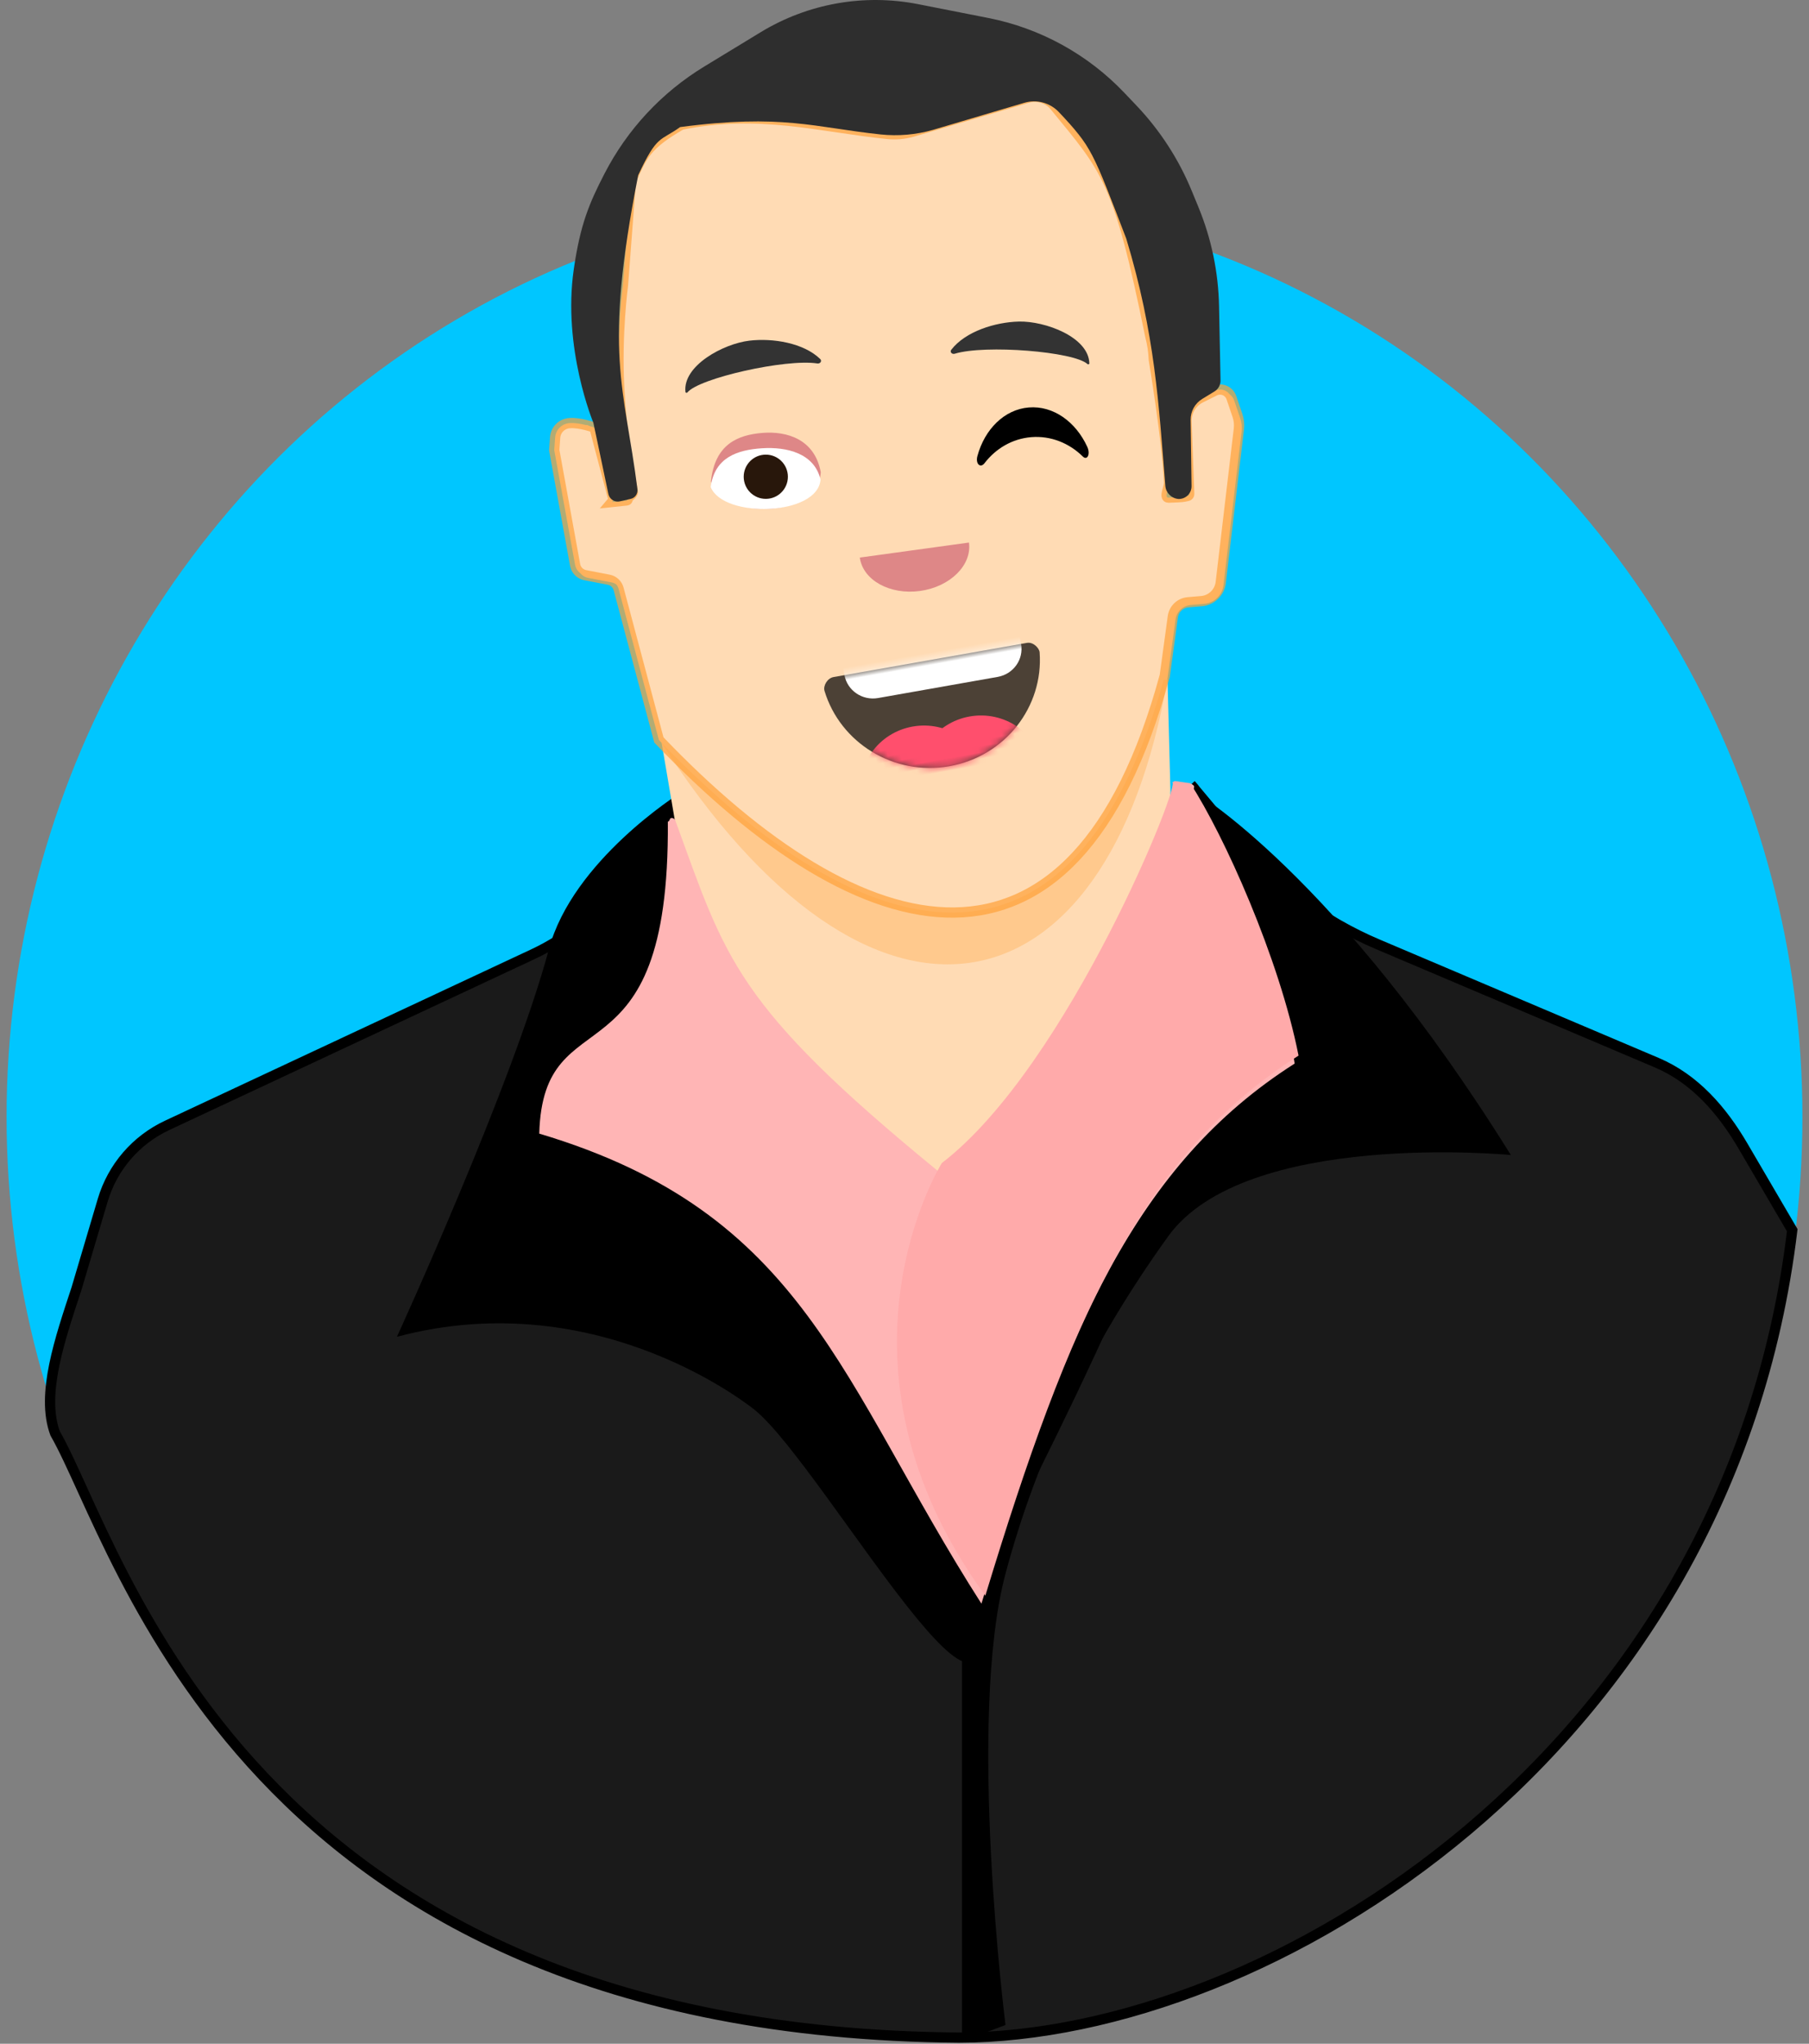 <?xml version="1.0" encoding="UTF-8" standalone="no"?>
<svg
   version="1.1"
   width="176.328"
   height="199.087"
   viewBox="0 0 176.328 199.087"
   xml:space="preserve"
   id="svg18"
   sodipodi:docname="avatar_circular.svg"
   inkscape:version="1.2.1 (9c6d41e410, 2022-07-14)"
   xmlns:inkscape="http://www.inkscape.org/namespaces/inkscape"
   xmlns:sodipodi="http://sodipodi.sourceforge.net/DTD/sodipodi-0.dtd"
   xmlns="http://www.w3.org/2000/svg"
   xmlns:svg="http://www.w3.org/2000/svg"><rect x="0" y="0" width="176.328" height="199.087" fill="#808080" stroke="none"/><sodipodi:namedview
   id="namedview20"
   pagecolor="#ffffff"
   bordercolor="#000000"
   borderopacity="0.25"
   inkscape:showpageshadow="2"
   inkscape:pageopacity="0.0"
   inkscape:pagecheckerboard="0"
   inkscape:deskcolor="#d1d1d1"
   showgrid="false"
   inkscape:zoom="1.3350176"
   inkscape:cx="266.66315"
   inkscape:cy="247.93681"
   inkscape:window-width="1366"
   inkscape:window-height="705"
   inkscape:window-x="1891"
   inkscape:window-y="1358"
   inkscape:window-maximized="1"
   inkscape:current-layer="svg18"
   inkscape:lockguides="false" />
<desc
   id="desc2">Created with Fabric.js 4.6.0</desc>
<defs
   id="defs4"><mask
     id="mask-10-2"
     fill="#ffffff"><path
       d="M 31.606,13.615 C 32.558,22.158 39.803,28.8 48.6,28.8 57.424,28.8 64.687,22.117 65.603,13.536 65.676,12.845 64.905,11.7 63.938,11.7 c -13.405,0 -23.674,0 -30.56,0 -0.972,0 -1.867,1.061 -1.772,1.915 z"
       id="use2065-2" /></mask></defs>
<g
   inkscape:groupmode="layer"
   id="layer2"
   inkscape:label="fondo"
   transform="translate(2.454)"><ellipse
     style="display:inline;fill:#00c6ff;fill-opacity:1;stroke:#b15c00;stroke-width:1.281;stroke-linecap:square;stroke-opacity:0;paint-order:markers stroke fill"
     id="path876"
     cx="85.71"
     cy="108.805"
     rx="87.523"
     ry="89.642"
     inkscape:export-filename="avatar_cerrando_ojo.png"
     inkscape:export-xdpi="96"
     inkscape:export-ydpi="96" /></g>

<g
   transform="translate(89.454,137.211)"
   id="T2Hv4v0HK8m7MGLbOs50R"
   style="display:inline;opacity:1;fill:#1a1a1a;fill-opacity:1"
   inkscape:export-filename="avatar_con_ojos.svg"
   inkscape:export-xdpi="96"
   inkscape:export-ydpi="96">
<path
   style="display:inline;opacity:1;mix-blend-mode:normal;fill:#1a1a1a;fill-opacity:1;fill-rule:nonzero;stroke:#000000;stroke-width:1;stroke-linecap:butt;stroke-linejoin:miter;stroke-miterlimit:4;stroke-dasharray:none;stroke-dashoffset:0"
   vector-effect="non-scaling-stroke"
   d="m -81.998,-11.679 2.557,-8.621 v 0 c 0.953,-3.213 3.236,-5.864 6.272,-7.284 l 35.689,-16.689 v 0 c 3.353,-1.568 6.256,-3.958 8.438,-6.947 l 5.853,-8.017 c 0,0 -5.902,11.89 1.311,30.935 7.213,19.045 27.541,45.246 27.541,45.246 0,0 17.377,-32.213 22.623,-51.639 5.246,-19.426 -1.639,-26.066 -1.639,-26.066 l 4.562,5.445 v 0 c 3.682,4.395 8.354,7.853 13.633,10.091 l 27.185,11.527 v 0 c 3.713,1.574 6.375,4.644 8.412,8.124 l 4.802,8.202 C 79.106,33.63 34.087,61.225 4.021,61.276 -65.742,60.718 -77.686,13.549 -84.079,2.419 c -1.417,-3.801 0.495,-9.276 2.081,-14.098 z"
   stroke-linecap="round"
   id="path6"
   sodipodi:nodetypes="ccsccsscscsccsscsscccc" />
</g><path
   style="display:inline;opacity:1;fill:#000000;stroke-width:1.334"
   d="m 66.23,77.291 c 0,0 -10.408,6.516 -12.726,15.165 -3.527,13.161 -14.816,37.763 -14.816,37.763 19.918,-5.308 34.958,7.188 34.958,7.188 6.79,5.666 25.695,39.883 21.186,16.419 -4.509,-23.464 -37.141,-34.655 -28.602,-76.536 z"
   id="path959"
   sodipodi:nodetypes="sssczs" />
<g
   transform="translate(87.664,62.061)"
   id="3qh3wFh_YyiLfIJ-B5yiG"
   style="display:inline">
<path
   style="display:inline;opacity:1;fill:#ffdbb4;fill-opacity:1;fill-rule:nonzero;stroke:#000000;stroke-width:1;stroke-linecap:butt;stroke-linejoin:miter;stroke-miterlimit:4;stroke-dasharray:none;stroke-dashoffset:0;stroke-opacity:0"
   vector-effect="non-scaling-stroke"
   d="m -21.9,17.771 c 0,0 4.989,32.378 26.973,49.589 C 24.718,50.356 26.422,15.056 26.422,15.056 L 26.133,4.029 26.921,-1.724 v 0 c 0.104,-0.757 0.718,-1.341 1.48,-1.406 l 1.306,-0.111 v 0 c 0.982,-0.083 1.769,-0.845 1.885,-1.824 l 1.764,-14.939 v 0 c 0.053,-0.45 0.005,-0.907 -0.141,-1.336 l -0.585,-1.721 v 0 c -0.109,-0.32 -0.351,-0.578 -0.663,-0.706 -0.313,-0.128 -0.666,-0.115 -0.968,0.036 l -1.37,0.685 v 0 c -0.875,0.438 -1.414,1.347 -1.377,2.325 l 0.265,7.035 v 0 c 0.004,0.094 -0.061,0.178 -0.154,0.197 -0.112,0.024 -0.098,0.021 -0.34,0.072 -0.229,0.049 -1.018,0.08 -1.521,0.093 v 0 c -0.47,0.013 -0.863,-0.354 -0.883,-0.823 -0.182,-4.161 -0.551,-12.609 -0.551,-12.609 -0.036,-0.817 -0.138,-1.505 -0.342,-2.298 -3.128,-15.403 -4.249,-16.216 -9.326,-22.412 v 0 c -0.637,-0.777 -1.677,-1.097 -2.64,-0.813 L 1.52,-48.964 v 0 c -0.778,0.222 -1.59,0.295 -2.395,0.212 -6.61,-0.675 -12.56,-2.455 -20.115,-0.898 -3.455,1.967 -3.822,3.078 -4.796,5.199 v 0 c -0.08,0.175 -0.129,0.364 -0.144,0.556 l -0.749,9.899 c 0,0 -0.645,4.741 -0.366,9.957 0.259,4.852 0.769,6.82 1.329,10.152 v 0 c 0.033,0.197 -0.017,0.399 -0.138,0.558 -0.121,0.159 -0.302,0.261 -0.501,0.281 l -1.395,0.146 v 0 c -0.365,0.038 -0.699,-0.204 -0.777,-0.562 l -1.468,-6.751 v 0 c -0.059,-0.272 -0.308,-0.461 -0.586,-0.445 l -1.291,0.076 v 0 c -0.756,0.044 -1.362,0.643 -1.416,1.399 l -0.088,1.229 2.033,11.183 v 0 c 0.092,0.506 0.485,0.903 0.99,1.001 l 2.296,0.443 v 0 c 0.462,0.089 0.832,0.434 0.954,0.889 l 3.927,14.718 z"
   stroke-linecap="round"
   id="path15"
   sodipodi:nodetypes="cccccsscsccsccssscsscssssssccssscsscssccssssccsccsscssccsscsccc" />
</g><path
   style="display:inline;fill:#ffbe77;fill-opacity:0.635;fill-rule:nonzero;stroke:#b15c00;stroke-width:1;stroke-linecap:butt;stroke-linejoin:miter;stroke-miterlimit:4;stroke-dasharray:none;stroke-dashoffset:0;stroke-opacity:0"
   vector-effect="non-scaling-stroke"
   d="m 113.791,66.197 -49.496,5.874 c 20.632,32.299 43.664,27.542 49.496,-5.874 z"
   stroke-linecap="round"
   id="path15-5-7"
   sodipodi:nodetypes="ccc" />
<path
   style="display:inline;fill:#ffdbb4;fill-opacity:1;fill-rule:nonzero;stroke:#ffa039;stroke-width:1;stroke-linecap:butt;stroke-linejoin:miter;stroke-miterlimit:4;stroke-dasharray:none;stroke-dashoffset:0;stroke-opacity:0.698"
   vector-effect="non-scaling-stroke"
   d="m 113.533,65.83 0.787,-5.754 v 0 c 0.104,-0.757 0.718,-1.341 1.48,-1.406 l 1.306,-0.111 v 0 c 0.982,-0.083 1.769,-0.845 1.885,-1.824 l 1.764,-14.939 v 0 c 0.053,-0.45 0.005,-0.907 -0.141,-1.336 l -0.585,-1.721 v 0 c -0.109,-0.32 -0.351,-0.578 -0.663,-0.706 -0.313,-0.128 -0.666,-0.115 -0.968,0.036 l -1.37,0.685 v 0 c -0.875,0.438 -1.414,1.347 -1.377,2.325 l 0.265,7.035 v 0 c 0.004,0.095 -0.061,0.178 -0.154,0.197 -0.112,0.024 -0.098,0.021 -0.34,0.072 -0.229,0.049 -1.018,0.08 -1.521,0.093 v 0 c -0.47,0.013 0.074,-1.009 0.053,-1.478 -0.182,-4.161 -1.488,-11.954 -1.488,-11.954 -0.036,-0.817 -0.138,-1.505 -0.342,-2.298 -3.128,-15.403 -4.249,-16.216 -9.326,-22.412 v 0 C 102.161,9.56 101.121,9.239 100.158,9.524 L 88.92,12.837 v 0 c -0.778,0.222 -1.59,0.295 -2.395,0.212 -6.61,-0.675 -12.56,-2.455 -20.115,-0.898 -3.455,1.967 -3.822,3.078 -4.796,5.199 v 0 c -0.081,0.175 -0.129,0.364 -0.144,0.556 l -0.749,9.899 c 0,0 -0.645,4.741 -0.366,9.957 0.259,4.852 0.769,6.82 1.329,10.152 v 0 c 0.033,0.197 -0.331,0.415 -0.489,0.628 -0.051,0.069 0.049,0.191 -0.15,0.211 l -1.395,0.146 v 0 l 0.159,-0.188 -1.866,-7.055 c 0,0 -1.397,-0.52 -2.416,-0.439 v 0 c -0.756,0.044 -1.362,0.643 -1.416,1.399 l -0.088,1.229 2.033,11.183 v 0 c 0.092,0.506 0.485,0.903 0.99,1.001 l 2.296,0.443 v 0 c 0.462,0.089 0.832,0.434 0.954,0.889 l 3.927,14.718 c 19.883,20.782 40.48,26.137 49.309,-6.248 z"
   stroke-linecap="round"
   id="path15-5"
   sodipodi:nodetypes="ccsscsccsccssscsscssssssccssscsscssccsssaccccccssccsscsccc" /><path
   style="display:inline;opacity:1;fill:#000000;fill-opacity:1;stroke-width:1.334"
   d="m 93.772,158.064 v 40.784 l 4.237,-1.589 c 0,0 -3.778,-29.803 0,-43.962 3.098,-11.609 8.331,-22.395 15.84,-32.844 7.51,-10.449 33.418,-7.94 33.418,-7.94 C 130.17,85.052 116.283,77.026 116.283,77.026 111.79,116.571 93.772,158.064 93.772,158.064 Z"
   id="path1128"
   sodipodi:nodetypes="cccszssc" /><g
   transform="translate(91.654,115.051)"
   id="rtLBh_iW-lXrIRPdd9uFI"
   style="display:inline;fill:#ffb3ff;fill-opacity:1">
<path
   style="display:inline;opacity:1;fill:#ffb5b5;fill-opacity:1;fill-rule:nonzero;stroke:#e2e3ff;stroke-width:1;stroke-linecap:butt;stroke-linejoin:miter;stroke-miterlimit:4;stroke-dasharray:none;stroke-dashoffset:0;stroke-opacity:0"
   vector-effect="non-scaling-stroke"
   d="M 34.537,-11.445 C 19.141,-1.639 12.162,14.356 4.009,41.166 -9.781,19.62 -13.077,3.129 -39.092,-4.623 c 0.381,-13.84 12.732,-3.947 12.534,-30.403 0.171,0.044 0.153,-0.317 0.329,-0.34 0.176,-0.023 0.343,0.08 0.404,0.246 4.915,13.472 5.775,17.927 25.594,34.141 C 12.095,-10.422 16.722,-25.622 23.975,-38.52 v 0 l 0.425,-0.206 c 0,0 0.375,0.172 0.342,0.326 -2.724,12.869 7.897,13.243 9.796,26.956 z"
   stroke-linecap="round"
   id="path9"
   sodipodi:nodetypes="ccccsccsccsc" />
<path
   style="display:inline;fill:#ffaaaa;fill-opacity:1;fill-rule:nonzero;stroke:#e2e3ff;stroke-width:1;stroke-linecap:butt;stroke-linejoin:miter;stroke-miterlimit:4;stroke-dasharray:none;stroke-dashoffset:0;stroke-opacity:0"
   vector-effect="non-scaling-stroke"
   d="M 34.919,-12.223 C 19.522,-2.417 12.544,13.577 4.39,40.387 -12.095,17.775 0.15,-1.758 0.15,-1.758 12.477,-11.201 23.748,-39.416 22.577,-38.83 l 0.281,-0.14 1.502,0.215 c 3.297,5.05 8.681,17.043 10.559,26.532 z"
   stroke-linecap="round"
   id="path9-3"
   sodipodi:nodetypes="cccsccc" /></g><g
   transform="translate(87.324,24.431)"
   id="d5N2BHTM5yhy-6Ku9KzG9"
   style="display:inline;fill:#2e2e2e;fill-opacity:1">
<path
   style="display:inline;opacity:1;fill:#2e2e2e;fill-opacity:1;fill-rule:nonzero;stroke:#000000;stroke-width:0;stroke-linecap:butt;stroke-linejoin:miter;stroke-miterlimit:4;stroke-dasharray:none;stroke-dashoffset:0"
   vector-effect="non-scaling-stroke"
   d="m -29.484,16.756 c 0,0 -3.031,-7.245 -1.912,-14.959 0.639,-4.405 1.516,-6.444 2.995,-9.314 v 0 c 2.218,-4.305 5.582,-7.915 9.72,-10.431 l 5.505,-3.348 v 0 c 4.594,-2.794 10.067,-3.767 15.342,-2.73 l 6.829,1.343 v 0 c 5.069,0.997 9.704,3.541 13.265,7.283 l 1.181,1.241 v 0 c 2.295,2.411 4.123,5.228 5.391,8.306 l 0.66,1.603 v 0 c 1.262,3.064 1.943,6.336 2.008,9.649 l 0.143,7.22 v 0 c 0.009,0.443 -0.219,0.857 -0.597,1.088 l -1.186,0.722 v 0 c -0.713,0.434 -1.144,1.213 -1.132,2.048 l 0.091,6.445 v 0 c 0.005,0.34 -0.131,0.667 -0.375,0.904 -0.244,0.237 -0.575,0.363 -0.915,0.348 v 0 0 C 26.852,24.114 26.318,23.574 26.263,22.897 25.614,14.903 25.271,8.128 22.456,-1.184 19.172,-9.71 19.112,-10.105 15.883,-13.515 v 0 c -0.862,-0.91 -2.161,-1.258 -3.362,-0.903 l -8.916,2.642 v 0 c -1.656,0.473 -3.387,0.623 -5.1,0.441 -6.416,-0.681 -9.637,-2.03 -19.539,-0.714 -1.945,1.403 -2.226,0.697 -4.084,4.692 -3.443,17.447 -1.339,20.568 -0.072,30.579 v 0 c 0.056,0.443 -0.237,0.856 -0.674,0.949 l -1.039,0.236 v 0 c -0.244,0.055 -0.5,0.011 -0.711,-0.124 -0.211,-0.135 -0.359,-0.349 -0.41,-0.594 z"
   stroke-linecap="round"
   id="path12"
   sodipodi:nodetypes="csssscsscsscsscsscsscsscssscsccssscssccssccsscc" />
</g><path
   d="m 73.046,33.185 c -2.537,0.298 -6.521,2.439 -6.233,4.999 0.009,0.084 0.135,0.112 0.191,0.043 1.116,-1.383 9.597,-3.301 12.666,-2.821 0.281,0.044 0.472,-0.243 0.283,-0.428 -1.62,-1.581 -4.634,-2.062 -6.907,-1.793"
   id="Eyebrow"
   style="display:inline;fill:#333333;fill-opacity:1;stroke-width:0.488" /><path
   d="m 99.306,31.324 c 2.554,-0.063 6.8,1.495 6.876,4.07 0.002,0.084 -0.118,0.13 -0.183,0.07 -1.3,-1.212 -9.967,-1.915 -12.938,-1.006 -0.272,0.083 -0.501,-0.175 -0.34,-0.384 1.381,-1.793 4.297,-2.695 6.585,-2.749"
   id="path2085"
   style="display:inline;fill:#333333;fill-opacity:1;stroke-width:0.488" /><path
   d="m 69.584,46.763 c 0.707,-2.605 2.619,-4.537 5.009,-4.732 2.382,-0.194 4.574,1.39 5.697,3.831 0.334,0.725 -0.004,1.368 -0.433,0.947 -1.327,-1.305 -3.119,-2.041 -5.029,-1.885 -1.85,0.151 -3.456,1.11 -4.552,2.536 -0.401,0.521 -0.899,0.065 -0.693,-0.697 z"
   id="Squint"
   style="display:none;stroke-width:0.64" /><path
   d="m 95.271,44.423 c 0.707,-2.605 2.619,-4.537 5.009,-4.732 2.382,-0.194 4.574,1.39 5.697,3.831 0.334,0.725 -0.004,1.368 -0.433,0.947 -1.327,-1.305 -3.119,-2.041 -5.029,-1.885 -1.85,0.151 -3.456,1.11 -4.552,2.536 -0.401,0.521 -0.899,0.065 -0.693,-0.697 z"
   id="path2081"
   style="display:inline;stroke-width:0.64" /><path
   d="m 83.807,54.315 c 0.303,2.201 2.931,3.657 5.869,3.252 v 0 c 2.939,-0.404 5.075,-2.516 4.772,-4.717"
   id="Nose"
   style="fill:#de8787;stroke-width:0.527" /><g
   id="Mouth/Smile"
   transform="matrix(0.617,-0.109,0.111,0.605,59.356,62.513)"><mask
     id="mask3518"
     fill="#ffffff"><path
       d="M 31.606,13.615 C 32.558,22.158 39.803,28.8 48.6,28.8 57.424,28.8 64.687,22.117 65.603,13.536 65.676,12.845 64.905,11.7 63.938,11.7 c -13.405,0 -23.674,0 -30.56,0 -0.972,0 -1.867,1.061 -1.772,1.915 z"
       id="use3516" /></mask><path
     d="M 31.606,13.615 C 32.558,22.158 39.803,28.8 48.6,28.8 57.424,28.8 64.687,22.117 65.603,13.536 65.676,12.845 64.905,11.7 63.938,11.7 c -13.405,0 -23.674,0 -30.56,0 -0.972,0 -1.867,1.061 -1.772,1.915 z"
     id="Mouth"
     style="fill:#000000;fill-opacity:0.7;fill-rule:evenodd" /><path
     d="m 39.6,1.8 h 18.9 c 2.485,0 4.5,2.015 4.5,4.5 v 5.4 c 0,2.485 -2.015,4.5 -4.5,4.5 H 39.6 c -2.485,0 -4.5,-2.015 -4.5,-4.5 V 6.3 c 0,-2.485 2.015,-4.5 4.5,-4.5 z"
     id="Teeth"
     fill="#ffffff"
     fill-rule="evenodd"
     mask="url(#mask-10-2)" /><g
     id="Tongue"
     stroke-width="1"
     fill-rule="evenodd"
     mask="url(#mask-10-2)"
     fill="#ff4f6d"><g
       transform="translate(34.2,21.6)"
       id="g2074"><circle
         cx="9.9"
         cy="9.9"
         id="circle2070"
         r="9.9" /><circle
         cx="18.9"
         cy="9.9"
         r="9.9"
         id="circle2072" /></g></g></g><g
   inkscape:groupmode="layer"
   id="layer1"
   inkscape:label="ojos"
   transform="translate(2.454)"><path
     d="m 66.843,46.903 c 0.376,-3.631 2.619,-4.537 5.009,-4.732 2.382,-0.194 5.104,0.596 5.697,3.831 -0.288,4.447 -9.474,4.755 -10.706,0.9 z"
     id="Squint-9"
     style="display:inline;fill:#de8787;fill-opacity:1;stroke-width:0.64"
     sodipodi:nodetypes="cscc" /><path
     d="m 93.523,44.563 c 0.376,-3.896 2.619,-4.537 5.009,-4.732 2.382,-0.194 5.071,0.695 5.697,3.831 -0.356,3.731 -5.109,3.601 -5.109,3.601 0,0 -5.284,-0.033 -5.597,-2.701 z"
     id="path2081-2"
     style="display:none;fill:#de8787;fill-opacity:1;stroke-width:0.64"
     sodipodi:nodetypes="csccc" /><path
     d="m 66.819,47.445 c 0.376,-2.9 2.619,-3.623 5.009,-3.779 2.382,-0.155 5.104,0.476 5.697,3.059 -0.288,3.551 -9.474,3.797 -10.706,0.719 z"
     id="Squint-9-5"
     style="display:inline;fill:#ffffff;stroke-width:0.572"
     sodipodi:nodetypes="cscc" /><path
     d="m 93.5,45.057 c 0.376,-3.187 2.619,-3.711 5.009,-3.87 2.382,-0.159 5.071,0.568 5.697,3.134 -0.356,3.052 -5.109,2.946 -5.109,2.946 0,0 -5.284,-0.027 -5.597,-2.209 z"
     id="path2081-2-3"
     style="display:none;fill:#ffffff;stroke-width:0.579"
     sodipodi:nodetypes="csccc" /><circle
     style="display:inline;fill:#28170b;fill-opacity:1;stroke:#b15c00;stroke-width:1.54;stroke-opacity:0"
     id="path1357"
     cx="72.19"
     cy="46.441"
     r="2.154" /><circle
     style="display:none;fill:#28170b;fill-opacity:1;stroke:#b15c00;stroke-width:1.54;stroke-opacity:0"
     id="path1357-4"
     cx="98.875"
     cy="44.288"
     r="2.154" /></g></svg>
